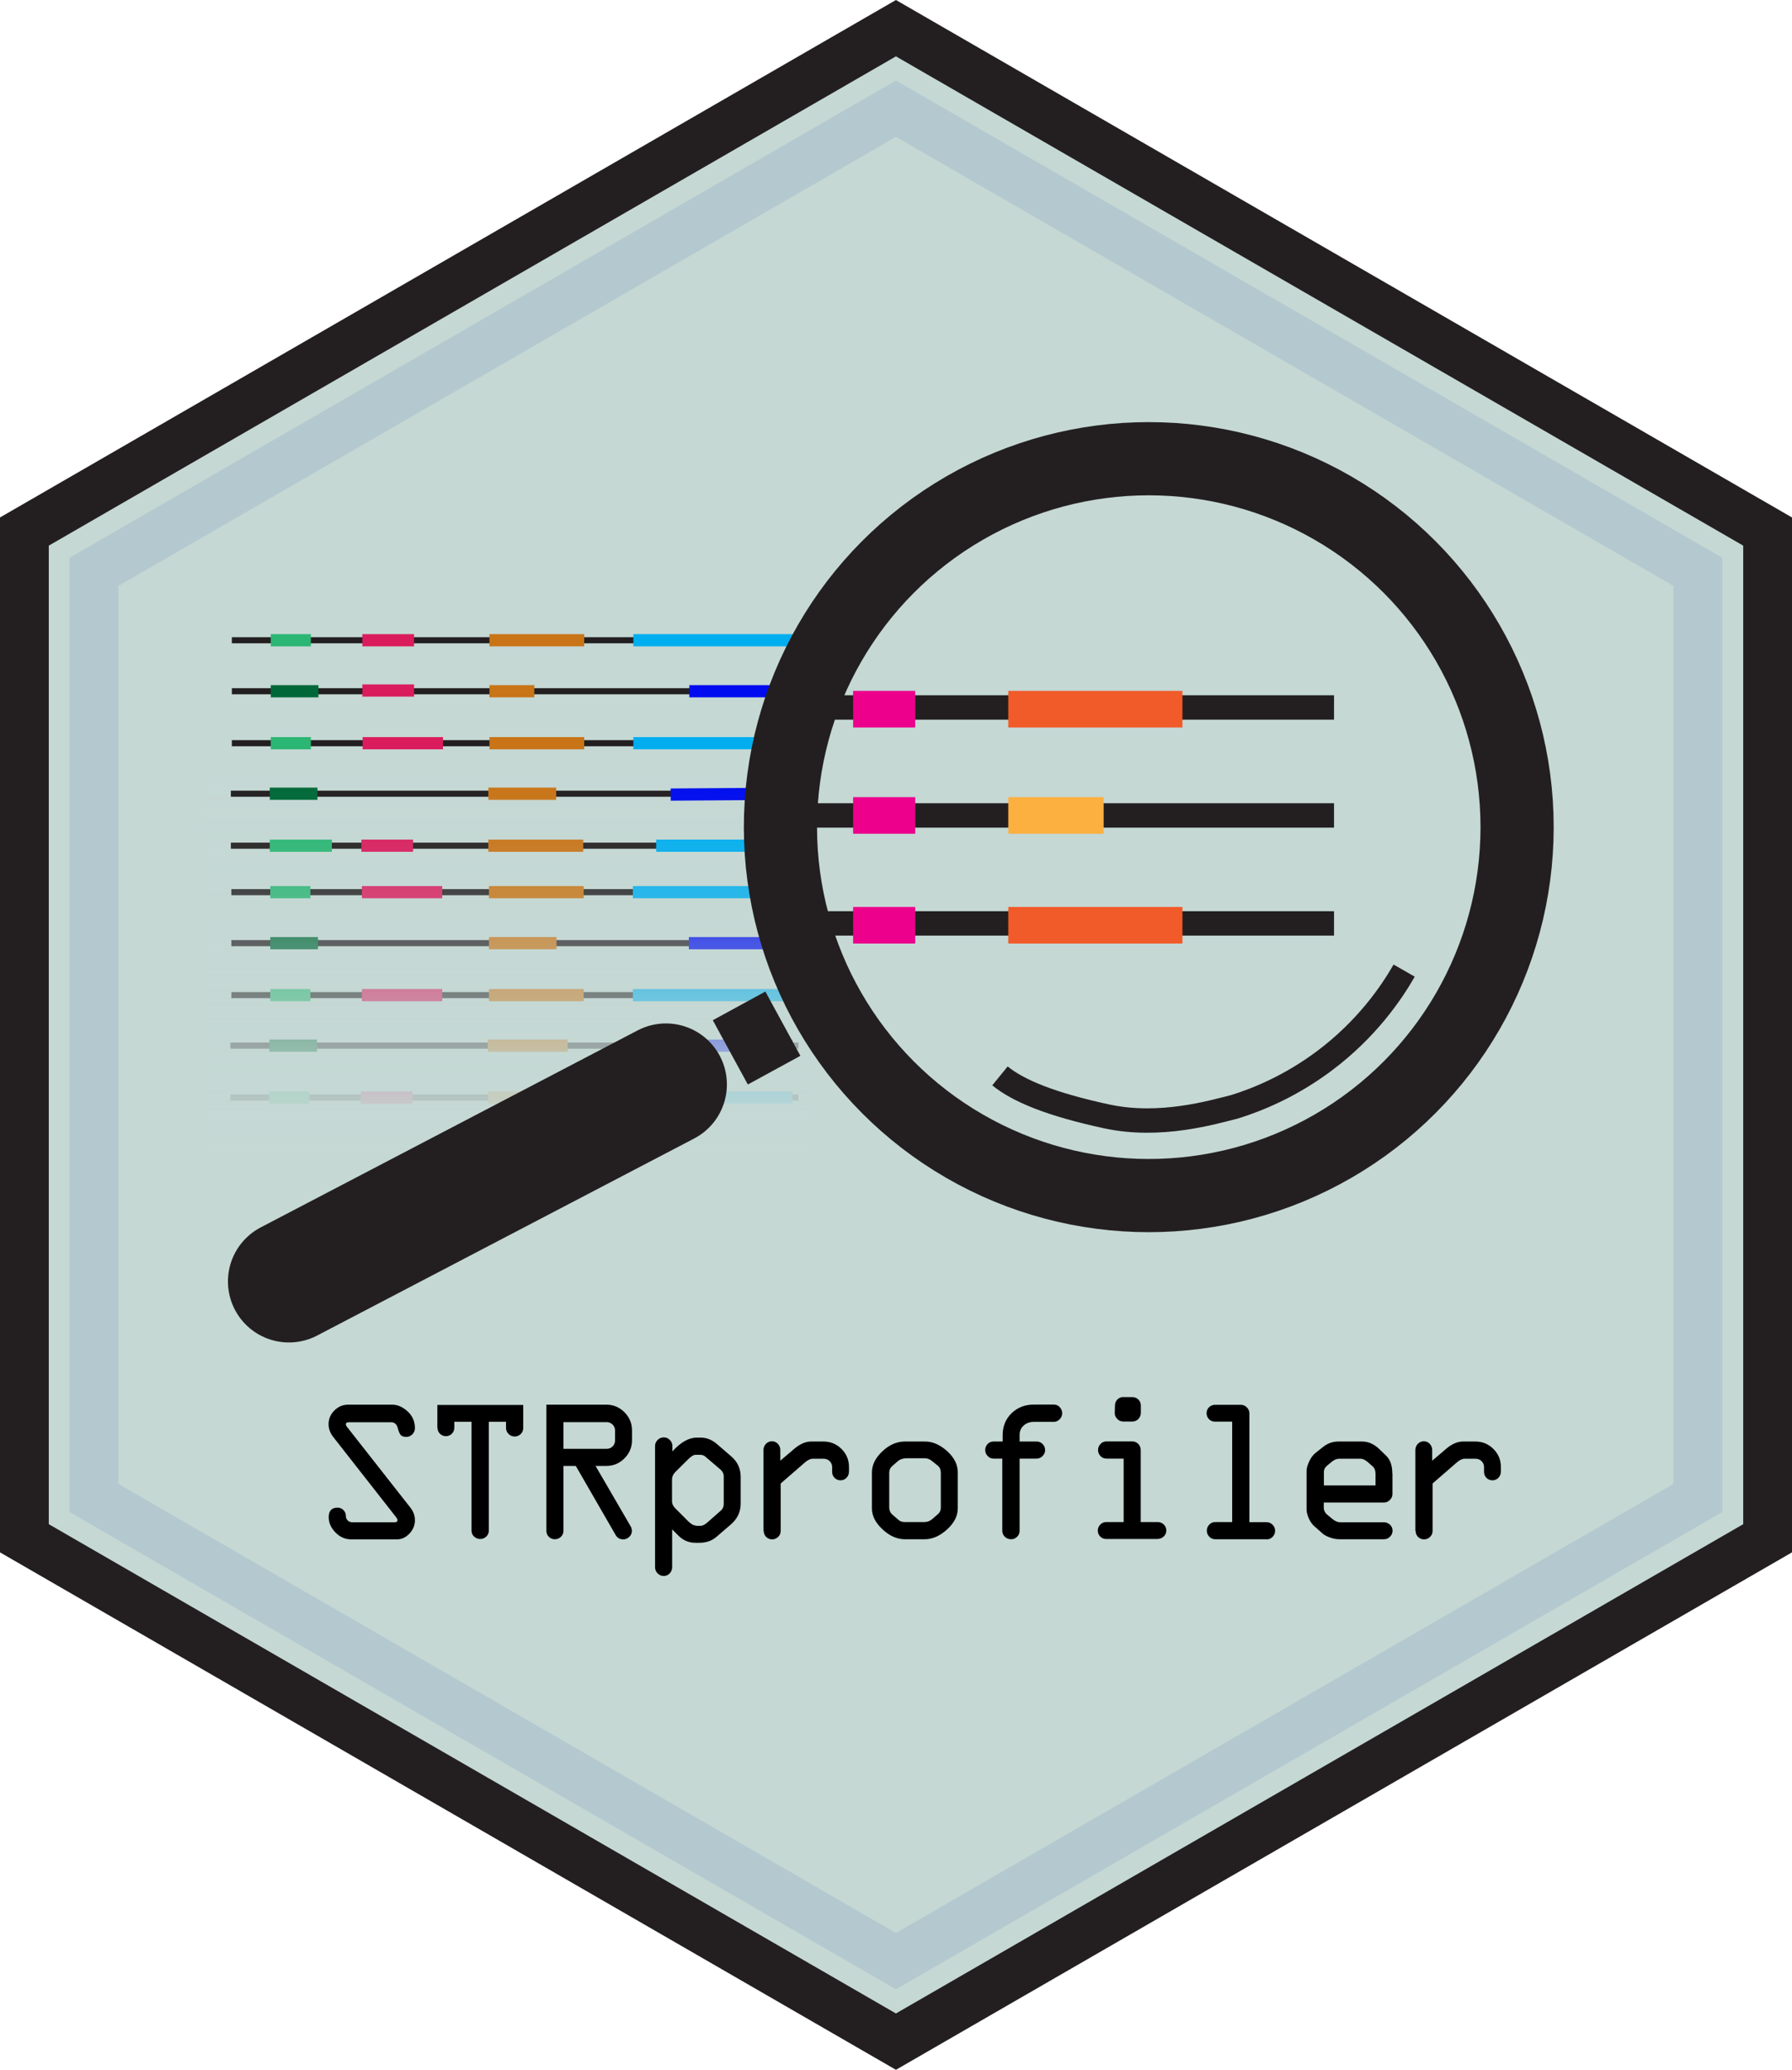 <?xml version="1.0" encoding="UTF-8"?><svg id="Layer_2" xmlns="http://www.w3.org/2000/svg" xmlns:xlink="http://www.w3.org/1999/xlink" viewBox="0 0 146.93 169.66"><defs><style>.cls-1{stroke:#006838;}.cls-1,.cls-2,.cls-3,.cls-4,.cls-5,.cls-6,.cls-7,.cls-8,.cls-9,.cls-10,.cls-11,.cls-12,.cls-13,.cls-14,.cls-15{stroke-miterlimit:10;}.cls-1,.cls-2,.cls-3,.cls-4,.cls-5,.cls-6,.cls-8,.cls-9,.cls-10,.cls-11,.cls-12,.cls-13,.cls-14,.cls-15{fill:none;}.cls-2{stroke:#00aeef;}.cls-3{stroke:#fbb040;}.cls-3,.cls-4,.cls-9{stroke-width:3px;}.cls-4{stroke:#f15a29;}.cls-16{fill:url(#linear-gradient);}.cls-16,.cls-17{stroke-width:0px;}.cls-17{fill:#000;}.cls-5{stroke-width:2px;}.cls-5,.cls-7,.cls-11,.cls-13,.cls-15{stroke:#231f20;}.cls-6{stroke:#000cef;}.cls-7{fill:#c5d8d4;}.cls-7,.cls-10{stroke-width:4px;}.cls-8{stroke:#da1c5c;}.cls-9{stroke:#ec008c;}.cls-10{stroke:#b4c9cf;}.cls-11{stroke-linecap:round;stroke-width:10px;}.cls-12{stroke:#2bb673;}.cls-13{stroke-width:.5px;}.cls-14{stroke:#c97417;}.cls-15{stroke-width:6px;}</style><linearGradient id="linear-gradient" x1="-106.23" y1="40.08" x2="-61.62" y2="40.08" gradientTransform="translate(125.41 31.89)" gradientUnits="userSpaceOnUse"><stop offset=".31" stop-color="#c5d8d4" stop-opacity="0"/><stop offset=".45" stop-color="rgba(197,216,212,.3)" stop-opacity=".3"/><stop offset=".59" stop-color="rgba(197,216,212,.55)" stop-opacity=".55"/><stop offset=".72" stop-color="rgba(197,216,212,.74)" stop-opacity=".74"/><stop offset=".83" stop-color="rgba(197,216,212,.88)" stop-opacity=".88"/><stop offset=".93" stop-color="rgba(197,216,212,.97)" stop-opacity=".97"/><stop offset="1" stop-color="#c5d8d4"/></linearGradient></defs><g id="Layer_1-2"><polygon class="cls-7" points="144.93 43.57 73.46 2.31 2 43.57 2 126.09 73.46 167.35 144.93 126.09 144.93 43.57"/><line class="cls-13" x1="19.01" y1="52.48" x2="65.6" y2="52.48"/><line class="cls-13" x1="19.01" y1="56.66" x2="65.6" y2="56.66"/><line class="cls-13" x1="19.01" y1="60.92" x2="65.6" y2="60.92"/><line class="cls-12" x1="22.2" y1="52.48" x2="25.49" y2="52.48"/><line class="cls-12" x1="22.2" y1="60.92" x2="25.49" y2="60.92"/><line class="cls-1" x1="22.2" y1="56.66" x2="26.11" y2="56.66"/><line class="cls-2" x1="51.93" y1="52.48" x2="65.09" y2="52.48"/><line class="cls-2" x1="51.93" y1="60.92" x2="65.09" y2="60.92"/><line class="cls-6" x1="56.52" y1="56.66" x2="65.09" y2="56.66"/><line class="cls-8" x1="29.71" y1="52.48" x2="33.95" y2="52.48"/><line class="cls-8" x1="29.73" y1="60.92" x2="36.32" y2="60.92"/><line class="cls-14" x1="40.13" y1="52.48" x2="47.9" y2="52.48"/><line class="cls-14" x1="40.13" y1="60.92" x2="47.9" y2="60.92"/><line class="cls-14" x1="40.13" y1="56.66" x2="43.81" y2="56.66"/><line class="cls-13" x1="18.93" y1="65.06" x2="65.52" y2="65.06"/><line class="cls-13" x1="18.93" y1="69.32" x2="65.52" y2="69.32"/><line class="cls-12" x1="22.12" y1="69.32" x2="27.21" y2="69.32"/><line class="cls-1" x1="22.12" y1="65.06" x2="26.03" y2="65.06"/><line class="cls-2" x1="53.8" y1="69.32" x2="65.01" y2="69.32"/><line class="cls-6" x1="54.99" y1="65.13" x2="65.01" y2="65.06"/><line class="cls-8" x1="29.63" y1="69.32" x2="33.87" y2="69.32"/><line class="cls-14" x1="40.04" y1="69.32" x2="47.82" y2="69.32"/><line class="cls-14" x1="40.04" y1="65.06" x2="45.6" y2="65.06"/><line class="cls-13" x1="18.97" y1="73.13" x2="65.56" y2="73.13"/><line class="cls-13" x1="18.97" y1="77.31" x2="65.56" y2="77.31"/><line class="cls-13" x1="18.97" y1="81.57" x2="65.56" y2="81.57"/><line class="cls-12" x1="22.16" y1="73.13" x2="25.45" y2="73.13"/><line class="cls-12" x1="22.16" y1="81.57" x2="25.45" y2="81.57"/><line class="cls-1" x1="22.16" y1="77.31" x2="26.07" y2="77.31"/><line class="cls-2" x1="51.89" y1="73.13" x2="65.05" y2="73.13"/><line class="cls-2" x1="51.89" y1="81.57" x2="65.05" y2="81.57"/><line class="cls-6" x1="56.48" y1="77.31" x2="65.05" y2="77.31"/><line class="cls-8" x1="29.67" y1="73.13" x2="36.26" y2="73.13"/><line class="cls-8" x1="29.67" y1="81.57" x2="36.26" y2="81.57"/><line class="cls-14" x1="40.09" y1="73.13" x2="47.86" y2="73.13"/><line class="cls-14" x1="40.09" y1="81.57" x2="47.86" y2="81.57"/><line class="cls-14" x1="40.09" y1="77.31" x2="45.63" y2="77.31"/><line class="cls-13" x1="18.89" y1="85.71" x2="65.47" y2="85.71"/><line class="cls-13" x1="18.89" y1="89.97" x2="65.47" y2="89.97"/><line class="cls-12" x1="22.08" y1="89.97" x2="25.37" y2="89.97"/><line class="cls-1" x1="22.08" y1="85.71" x2="25.99" y2="85.71"/><line class="cls-2" x1="51.81" y1="89.97" x2="64.97" y2="89.97"/><line class="cls-6" x1="54.48" y1="85.71" x2="64.97" y2="85.71"/><line class="cls-8" x1="29.59" y1="89.97" x2="33.83" y2="89.97"/><line class="cls-14" x1="40" y1="89.97" x2="47.77" y2="89.97"/><line class="cls-14" x1="40" y1="85.71" x2="46.54" y2="85.71"/><line class="cls-8" x1="29.71" y1="56.6" x2="33.95" y2="56.6"/><rect class="cls-16" x="19.19" y="47.13" width="44.61" height="49.7" transform="translate(113.47 30.48) rotate(90)"/><line class="cls-5" x1="64.97" y1="57.99" x2="109.38" y2="57.99"/><line class="cls-5" x1="64.97" y1="66.84" x2="109.38" y2="66.84"/><line class="cls-5" x1="64.97" y1="75.69" x2="109.38" y2="75.69"/><line class="cls-9" x1="69.95" y1="58.13" x2="75.04" y2="58.13"/><line class="cls-9" x1="69.95" y1="75.84" x2="75.04" y2="75.84"/><line class="cls-9" x1="69.95" y1="66.84" x2="75.04" y2="66.84"/><line class="cls-4" x1="82.67" y1="58.13" x2="96.95" y2="58.13"/><line class="cls-4" x1="82.67" y1="75.84" x2="96.95" y2="75.84"/><line class="cls-3" x1="82.67" y1="66.84" x2="90.49" y2="66.84"/><line class="cls-11" x1="23.69" y1="105.04" x2="54.6" y2="88.89"/><line class="cls-15" x1="59.88" y1="86.26" x2="64.19" y2="83.91"/><path class="cls-17" d="M28.54,115.14h3.63c.44,0,.86.19,1.26.56.4.37.59.83.59,1.36,0,.2-.07.37-.21.51-.14.14-.3.21-.47.21-.24,0-.4-.05-.49-.16-.09-.11-.17-.31-.25-.6-.08-.29-.26-.44-.54-.44h-3.45c-.17,0-.25.05-.25.16,0,.07.03.15.1.23l5.19,6.61c.25.32.37.66.37,1.03,0,.41-.15.78-.45,1.1-.3.31-.64.47-1.01.47h-3.76c-.5,0-.93-.19-1.3-.57s-.55-.8-.55-1.25c0-.52.24-.78.73-.78.19,0,.35.07.48.2s.2.29.2.48c0,.15.05.27.15.37s.23.15.39.15h3.47c.15,0,.22-.06.22-.18,0-.06-.03-.13-.1-.22l-5.18-6.61c-.24-.32-.37-.66-.37-1.03,0-.43.16-.81.47-1.12s.68-.48,1.12-.48Z"/><path class="cls-17" d="M35.86,117.04v-1.88h7.04v1.9c0,.19-.07.36-.21.49s-.3.2-.49.2-.36-.07-.5-.21c-.14-.14-.21-.3-.21-.49v-.51h-1.41v8.92c0,.19-.07.36-.21.49s-.3.2-.49.2c-.2,0-.37-.07-.51-.2s-.21-.3-.21-.49v-8.92h-1.41v.49c0,.19-.07.36-.2.49s-.3.2-.49.2-.36-.07-.49-.2-.2-.3-.2-.49Z"/><path class="cls-17" d="M44.8,125.47v-10.33h4.93c.57,0,1.06.21,1.47.62s.62.91.62,1.49v.8c0,.58-.21,1.08-.62,1.49-.41.41-.9.62-1.48.62h-.89l2.85,4.9c.09.14.13.29.13.43,0,.19-.07.35-.22.49s-.31.2-.49.2c-.28,0-.49-.12-.63-.37l-3.26-5.65h-1.01v5.32c0,.19-.07.36-.21.49-.14.14-.31.2-.5.2s-.36-.07-.49-.2-.2-.3-.2-.49ZM46.2,118.76h3.54c.19,0,.36-.07.49-.2s.2-.3.2-.49v-.81c0-.19-.07-.36-.2-.49s-.3-.2-.49-.2h-3.54v2.21Z"/><path class="cls-17" d="M55.11,125.37v3.09c0,.2-.07.37-.2.51-.14.14-.3.21-.49.21s-.36-.07-.5-.21c-.14-.14-.21-.31-.21-.51v-9.94c0-.19.07-.35.21-.49.14-.14.31-.21.51-.21.19,0,.35.07.49.21.14.14.21.3.21.49v.45c.68-.75,1.34-1.13,2-1.13h.32c.49,0,.95.18,1.36.55l1.16,1c.51.44.76,1,.76,1.68v2.17c0,.69-.27,1.26-.82,1.73l-1.14.98c-.38.34-.85.51-1.43.51h-.31c-.54,0-1-.19-1.38-.56l-.54-.54ZM57.07,125.07h.36c.17,0,.35-.09.55-.26l1.09-.96c.18-.14.27-.34.27-.59v-2.25c0-.22-.1-.42-.31-.59l-1.17-1c-.13-.12-.28-.17-.43-.17h-.41c-.16,0-.36.13-.61.38l-1.04,1.03c-.18.18-.27.39-.27.61v1.78c0,.22.1.43.31.63l1,1c.25.25.47.37.66.37Z"/><path class="cls-17" d="M62.6,125.47v-6.62c0-.19.07-.36.2-.5.14-.14.3-.21.49-.21s.36.07.49.21.2.31.2.51v.87l1.14-.97c.47-.4.93-.6,1.38-.6h1.02c.58,0,1.07.2,1.48.61.41.41.61.9.61,1.48v.37c0,.2-.07.37-.2.51-.14.14-.3.21-.49.21s-.36-.07-.49-.2-.2-.3-.2-.49v-.39c0-.19-.07-.36-.2-.49s-.3-.2-.49-.2h-.9c-.19,0-.41.1-.65.31l-1.98,1.72v3.89c0,.19-.07.36-.21.49s-.3.2-.49.2-.36-.07-.49-.2-.2-.3-.2-.49Z"/><path class="cls-17" d="M78.53,120.68v2.95c0,.63-.29,1.2-.88,1.74-.59.53-1.2.8-1.82.8h-1.64c-.64,0-1.25-.27-1.83-.81-.58-.54-.87-1.11-.87-1.72v-2.95c0-.61.28-1.18.85-1.72.57-.54,1.18-.81,1.85-.81h1.64c.62-.01,1.23.25,1.82.78.59.53.88,1.11.88,1.75ZM72.91,120.73v2.82c0,.25.09.46.27.61l.52.45c.12.1.28.15.49.15h1.62c.24,0,.45-.09.65-.26l.42-.37c.17-.13.26-.32.26-.56v-2.82c0-.28-.08-.48-.26-.62l-.49-.39c-.17-.14-.36-.21-.58-.21h-1.44c-.32,0-.56.08-.73.22l-.47.41c-.17.14-.26.33-.26.56Z"/><path class="cls-17" d="M83.6,119.56v5.92c0,.19-.07.36-.21.49-.14.14-.3.2-.49.2-.2,0-.37-.07-.51-.2-.14-.14-.21-.3-.21-.49v-5.92h-.71c-.19,0-.36-.07-.49-.21s-.2-.3-.2-.49.06-.34.19-.49c.12-.14.29-.21.51-.21h.73v-.54c0-.71.25-1.31.73-1.78.49-.47,1.1-.71,1.83-.71h1.63c.19,0,.36.07.49.21s.2.31.2.51c0,.19-.07.35-.21.49-.14.14-.3.21-.49.21h-1.63c-.33,0-.61.1-.83.3s-.33.46-.33.77v.54h1.39c.19,0,.35.06.49.2s.21.3.21.5-.07.35-.21.49c-.14.14-.3.21-.49.21h-1.41Z"/><path class="cls-17" d="M94.95,126.15h-4.25c-.19,0-.36-.07-.49-.2s-.2-.3-.2-.49.07-.35.2-.49c.14-.14.3-.21.49-.21h1.43v-5.2h-1.41c-.19,0-.36-.07-.49-.21s-.2-.3-.2-.49.07-.36.2-.5c.14-.14.3-.21.49-.21h2.12c.19,0,.36.07.49.21.14.14.2.31.2.5v5.9h1.39c.19,0,.36.07.5.2.14.14.21.3.21.49s-.07.36-.21.49-.3.2-.49.2ZM92.12,114.52h.73c.19,0,.36.07.49.2s.2.3.2.49v.6c0,.19-.07.36-.2.5-.14.14-.3.21-.49.21h-.75c-.2,0-.37-.07-.5-.22-.14-.14-.2-.3-.2-.48l.02-.62c0-.19.07-.36.2-.49s.3-.2.49-.2Z"/><path class="cls-17" d="M103.86,126.17h-4.22c-.19,0-.36-.07-.49-.21-.14-.14-.2-.31-.2-.5s.07-.35.2-.49c.14-.14.3-.21.49-.21h1.39v-8.23h-1.41c-.19,0-.36-.07-.49-.2s-.2-.3-.2-.49.07-.36.2-.49.3-.2.49-.2h2.12c.19,0,.35.07.49.21s.21.3.21.49v8.92h1.41c.19,0,.35.07.49.21.14.14.21.3.21.49s-.07.36-.2.5c-.14.14-.3.21-.49.21Z"/><path class="cls-17" d="M114.17,120.78v1.68c0,.19-.07.35-.21.49-.14.14-.3.21-.49.21h-4.93v.41c0,.24.1.44.31.61l.41.34c.22.17.43.26.63.26h3.59c.19,0,.35.07.49.2s.21.3.21.49-.07.35-.21.49c-.14.14-.3.21-.49.21h-3.68c-.24,0-.5-.05-.77-.15s-.47-.21-.59-.32l-.62-.55c-.19-.15-.36-.37-.49-.65-.13-.28-.2-.53-.2-.76v-3.2c0-.18.07-.43.21-.74.14-.31.32-.55.54-.72l.58-.46c.38-.31.81-.46,1.27-.46h1.96c.49,0,.96.2,1.39.61l.52.5c.38.34.56.84.56,1.51ZM108.55,120.68v1.08h4.23v-.97c0-.26-.08-.46-.24-.6l-.41-.36c-.21-.17-.4-.26-.56-.26h-1.75c-.22,0-.41.08-.59.22l-.41.34c-.18.14-.27.32-.27.54Z"/><path class="cls-17" d="M116.05,125.47v-6.62c0-.19.07-.36.2-.5.14-.14.3-.21.49-.21s.36.07.49.21.2.31.2.51v.87l1.14-.97c.47-.4.93-.6,1.38-.6h1.02c.58,0,1.07.2,1.48.61.41.41.61.9.61,1.48v.37c0,.2-.07.37-.2.51-.14.14-.3.21-.49.21s-.36-.07-.49-.2-.2-.3-.2-.49v-.39c0-.19-.07-.36-.2-.49s-.3-.2-.49-.2h-.9c-.19,0-.41.1-.65.31l-1.98,1.72v3.89c0,.19-.07.36-.21.49s-.3.2-.49.2-.36-.07-.49-.2-.2-.3-.2-.49Z"/><circle class="cls-15" cx="94.19" cy="67.8" r="30.2"/><path class="cls-5" d="M81.99,88.19c1.51,1.23,4.19,2.34,8.8,3.33,4.34.92,8.57-.33,10.44-.8,1.87-.58,4.58-1.68,7.38-3.78,3.45-2.59,5.46-5.53,6.52-7.38"/><polygon class="cls-10" points="139.21 46.87 73.46 8.91 7.71 46.87 7.71 122.79 73.46 160.75 139.21 122.79 139.21 46.87"/></g></svg>
